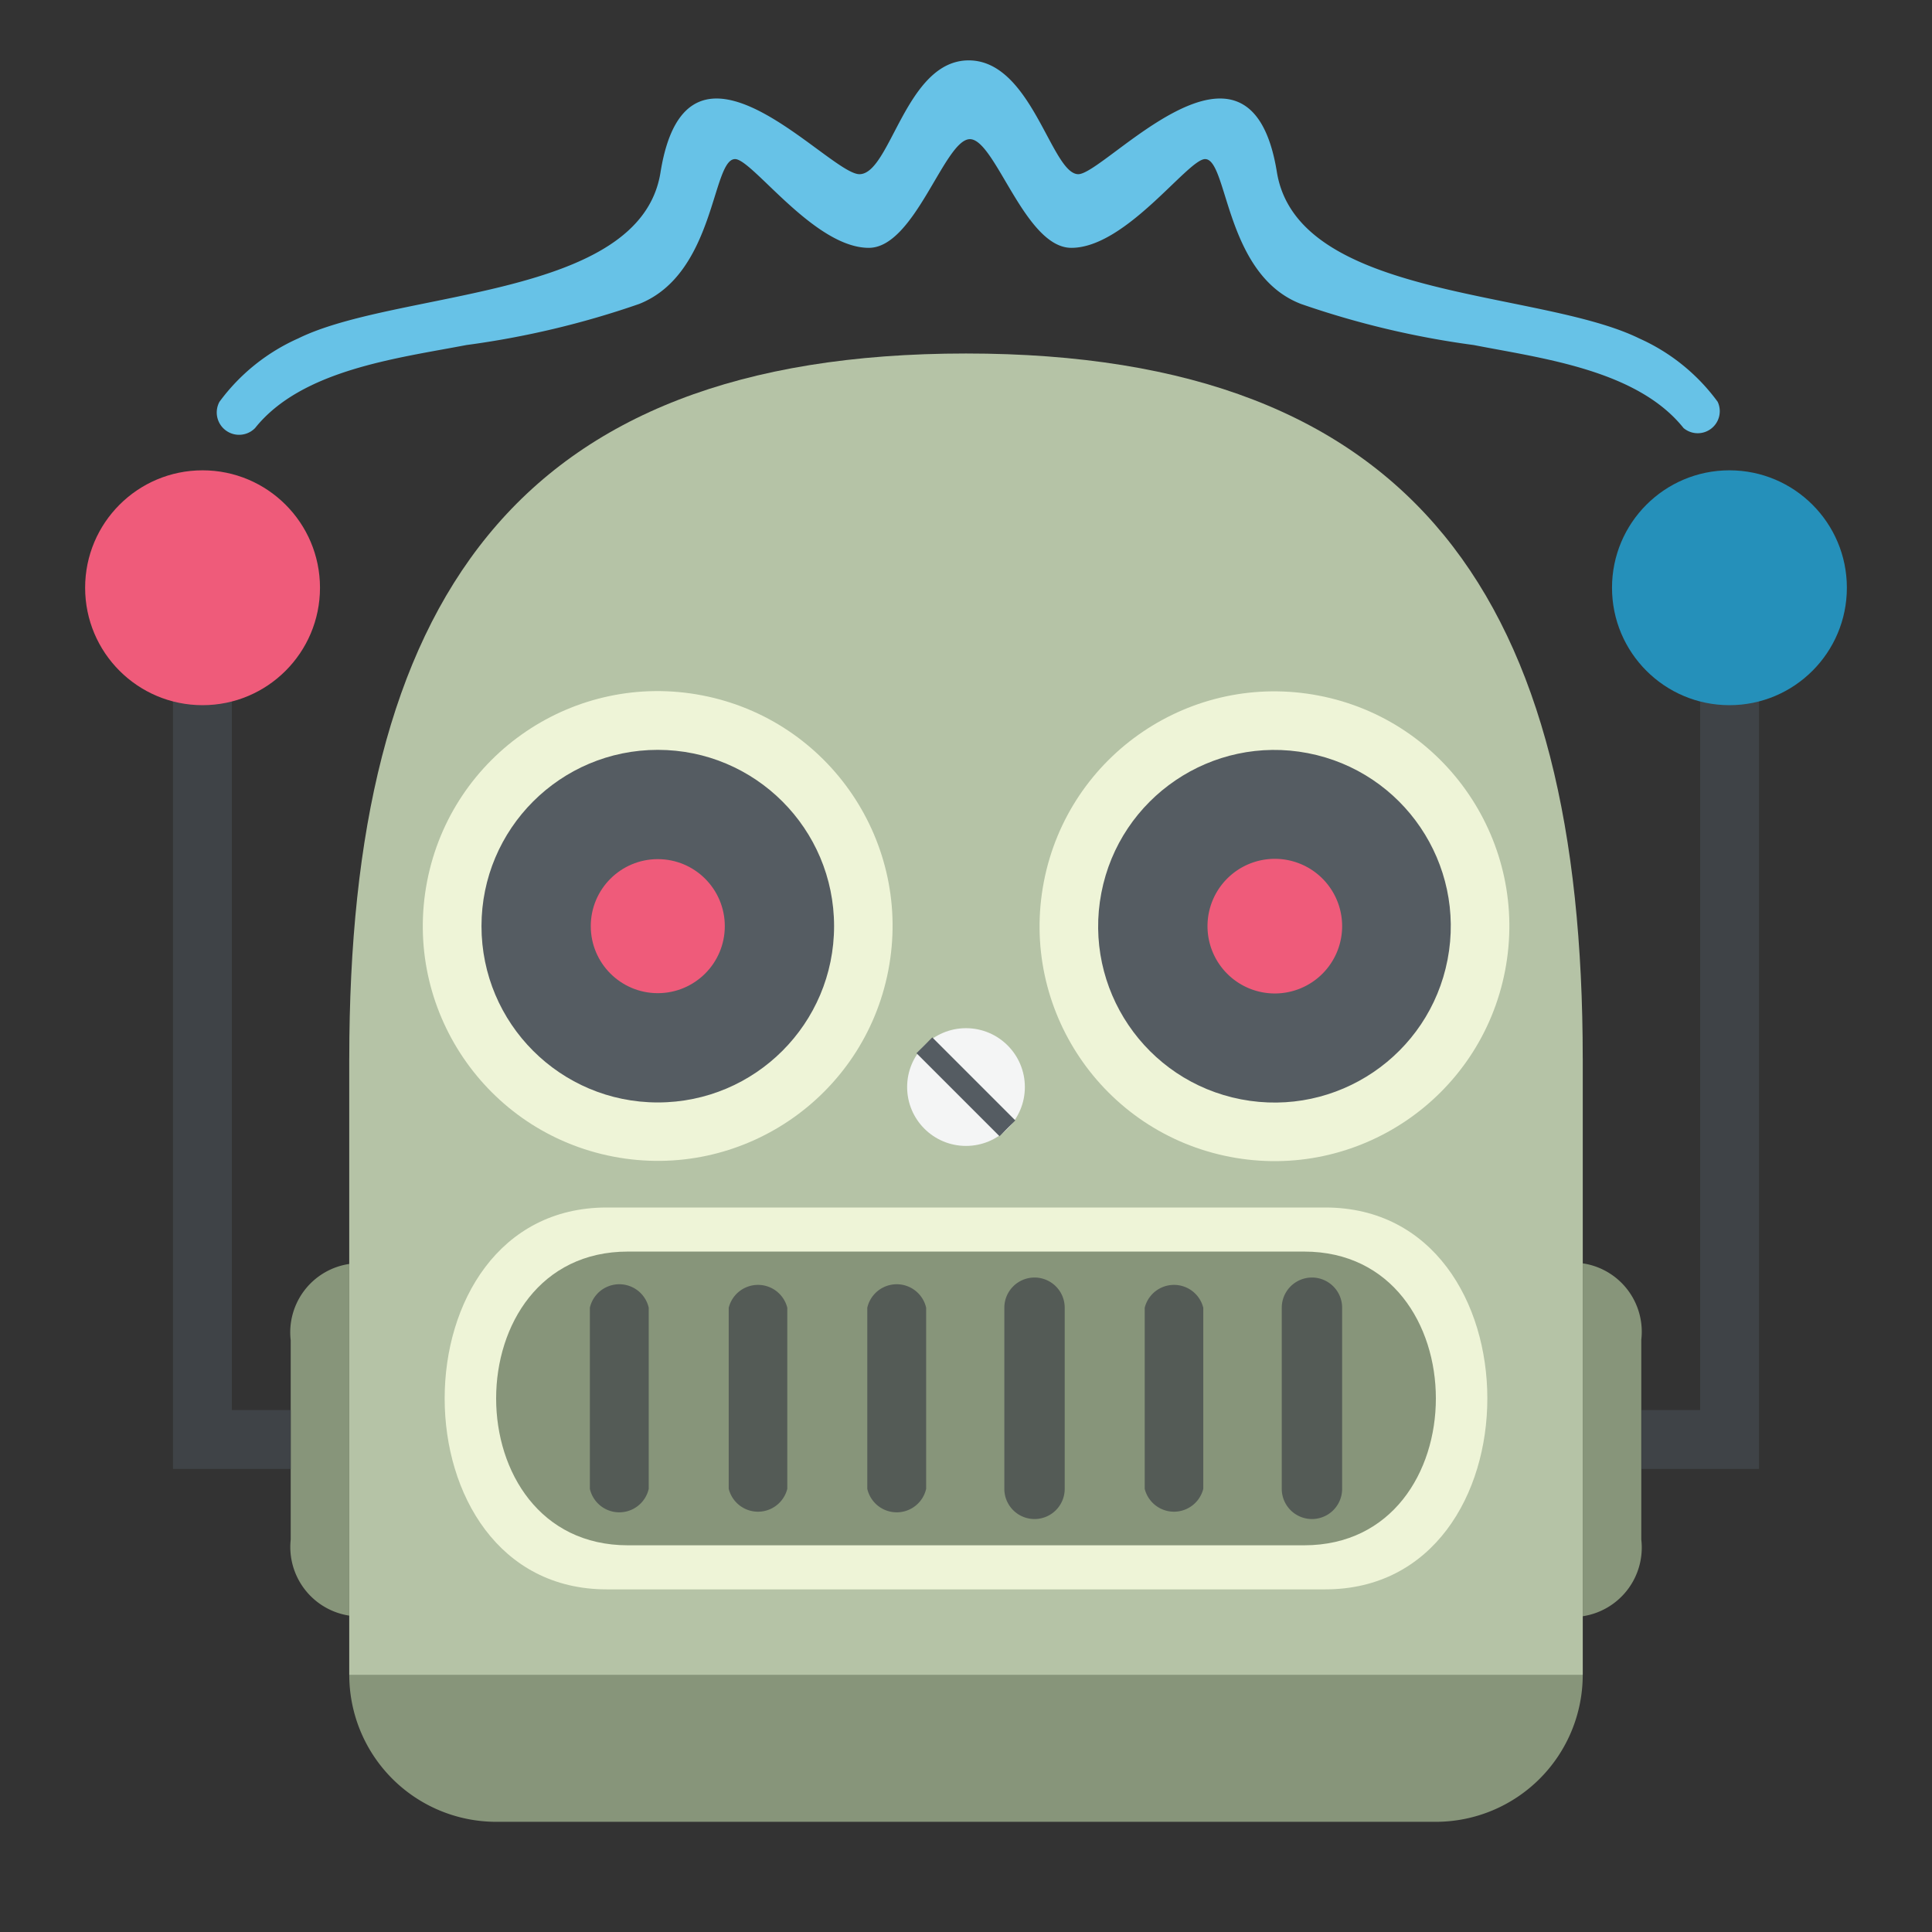 <svg id="Layer_1" data-name="Layer 1" xmlns="http://www.w3.org/2000/svg" viewBox="0 0 64 64"><rect x="0" y="0" width="64" height="64" fill="#333333" stroke="none"/><defs><style>.cls-1{fill:#67c2e7;}.cls-2{fill:#87957a;}.cls-3{fill:#b5c3a6;}.cls-4{fill:#3f4347;}.cls-5{fill:#2590ba;}.cls-6{fill:#ef5b7a;}.cls-7{fill:#eef4d7;}.cls-8{fill:#555c62;}.cls-9{opacity:0.7;}.cls-10{fill:#f4f5f5;}</style></defs><title>sjmdicon-robot</title><path class="cls-1" d="M56.9,13.31a6.5,6.5,0,0,0-2.6-2.1C51,9.59,43,9.93,42.3,5.71c-.89-5.54-5.69.06-6.58.06S34.18,2,32.09,2,29.5,5.77,28.47,5.77s-5.7-5.6-6.59-.06c-.67,4.22-8.71,3.88-12,5.5a6.53,6.53,0,0,0-2.61,2.1.74.74,0,0,0,1.18.87c1.54-1.93,4.7-2.31,7-2.75a29.23,29.23,0,0,0,5.72-1.36c2.53-1,2.41-4.8,3.18-4.8.57,0,2.62,2.94,4.43,2.94,1.53,0,2.51-3.6,3.35-3.6s1.82,3.6,3.36,3.6c1.81,0,3.86-2.94,4.43-2.94.76,0,.65,3.83,3.18,4.8a29.23,29.23,0,0,0,5.72,1.36c2.25.44,5.41.82,6.95,2.75A.73.73,0,0,0,56.9,13.31Z"/><path class="cls-2" d="M52.43,55.48a4.87,4.87,0,0,1-4.86,4.87H16.43a4.87,4.87,0,0,1-4.86-4.87V35.06H52.43Z"/><path class="cls-3" d="M32,11.71c-15,0-20.43,8.3-20.43,23.35V55.48H52.43V35.06C52.43,20,47,11.71,32,11.71Z"/><path class="cls-2" d="M11.57,53.52A2.3,2.3,0,0,1,9.63,51v-6.6a2.29,2.29,0,0,1,1.94-2.53Z"/><path class="cls-2" d="M52.43,41.85a2.29,2.29,0,0,1,1.94,2.53V51a2.3,2.3,0,0,1-1.94,2.54Z"/><polygon class="cls-4" points="7.68 19.47 5.73 19.47 5.73 48.66 7.68 48.66 9.63 48.66 9.63 46.71 7.68 46.71 7.68 19.47"/><polygon class="cls-4" points="56.32 19.47 56.32 46.71 54.38 46.71 54.38 48.66 56.32 48.66 58.27 48.66 58.27 19.47 56.32 19.47"/><circle class="cls-5" cx="57.29" cy="19.47" r="3.89"/><circle class="cls-6" cx="6.71" cy="19.47" r="3.89"/><circle class="cls-7" cx="21.79" cy="30.68" r="7.78" transform="translate(-12.46 46.27) rotate(-79.1)"/><circle class="cls-8" cx="21.79" cy="30.68" r="5.84"/><circle class="cls-6" cx="21.79" cy="30.68" r="2.22"/><circle class="cls-7" cx="42.21" cy="30.68" r="7.78" transform="translate(4.11 66.33) rotate(-79.1)"/><circle class="cls-8" cx="42.21" cy="30.68" r="5.84" transform="translate(4.11 66.33) rotate(-79.1)"/><path class="cls-6" d="M42.21,28.45A2.23,2.23,0,1,1,40,30.68,2.23,2.23,0,0,1,42.21,28.45Z"/><path class="cls-7" d="M20.1,52.65c-7.16,0-7.16-12.65,0-12.65H43.9c7.16,0,7.16,12.65,0,12.65Z"/><path class="cls-2" d="M20.8,51.19c-5.82,0-5.82-9.73,0-9.73H43.2c5.82,0,5.82,9.73,0,9.73Z"/><g class="cls-9"><path class="cls-4" d="M21.49,49.32a1,1,0,0,1-1.95,0v-6a1,1,0,0,1,1.95,0Z"/><path class="cls-4" d="M26.08,49.32a1,1,0,0,1-1.94,0v-6a1,1,0,0,1,1.94,0Z"/><path class="cls-4" d="M30.68,49.32a1,1,0,0,1-1.95,0v-6a1,1,0,0,1,1.95,0Z"/><path class="cls-4" d="M35.27,49.32a1,1,0,0,1-2,0v-6a1,1,0,0,1,2,0Z"/><path class="cls-4" d="M39.86,49.32a1,1,0,0,1-1.94,0v-6a1,1,0,0,1,1.94,0Z"/><path class="cls-4" d="M44.46,49.32a1,1,0,0,1-2,0v-6a1,1,0,0,1,2,0Z"/></g><circle class="cls-10" cx="32" cy="36.01" r="1.95"/><rect class="cls-8" x="31.63" y="34.06" width="0.74" height="3.89" transform="translate(-16.09 33.17) rotate(-45)"/></svg>